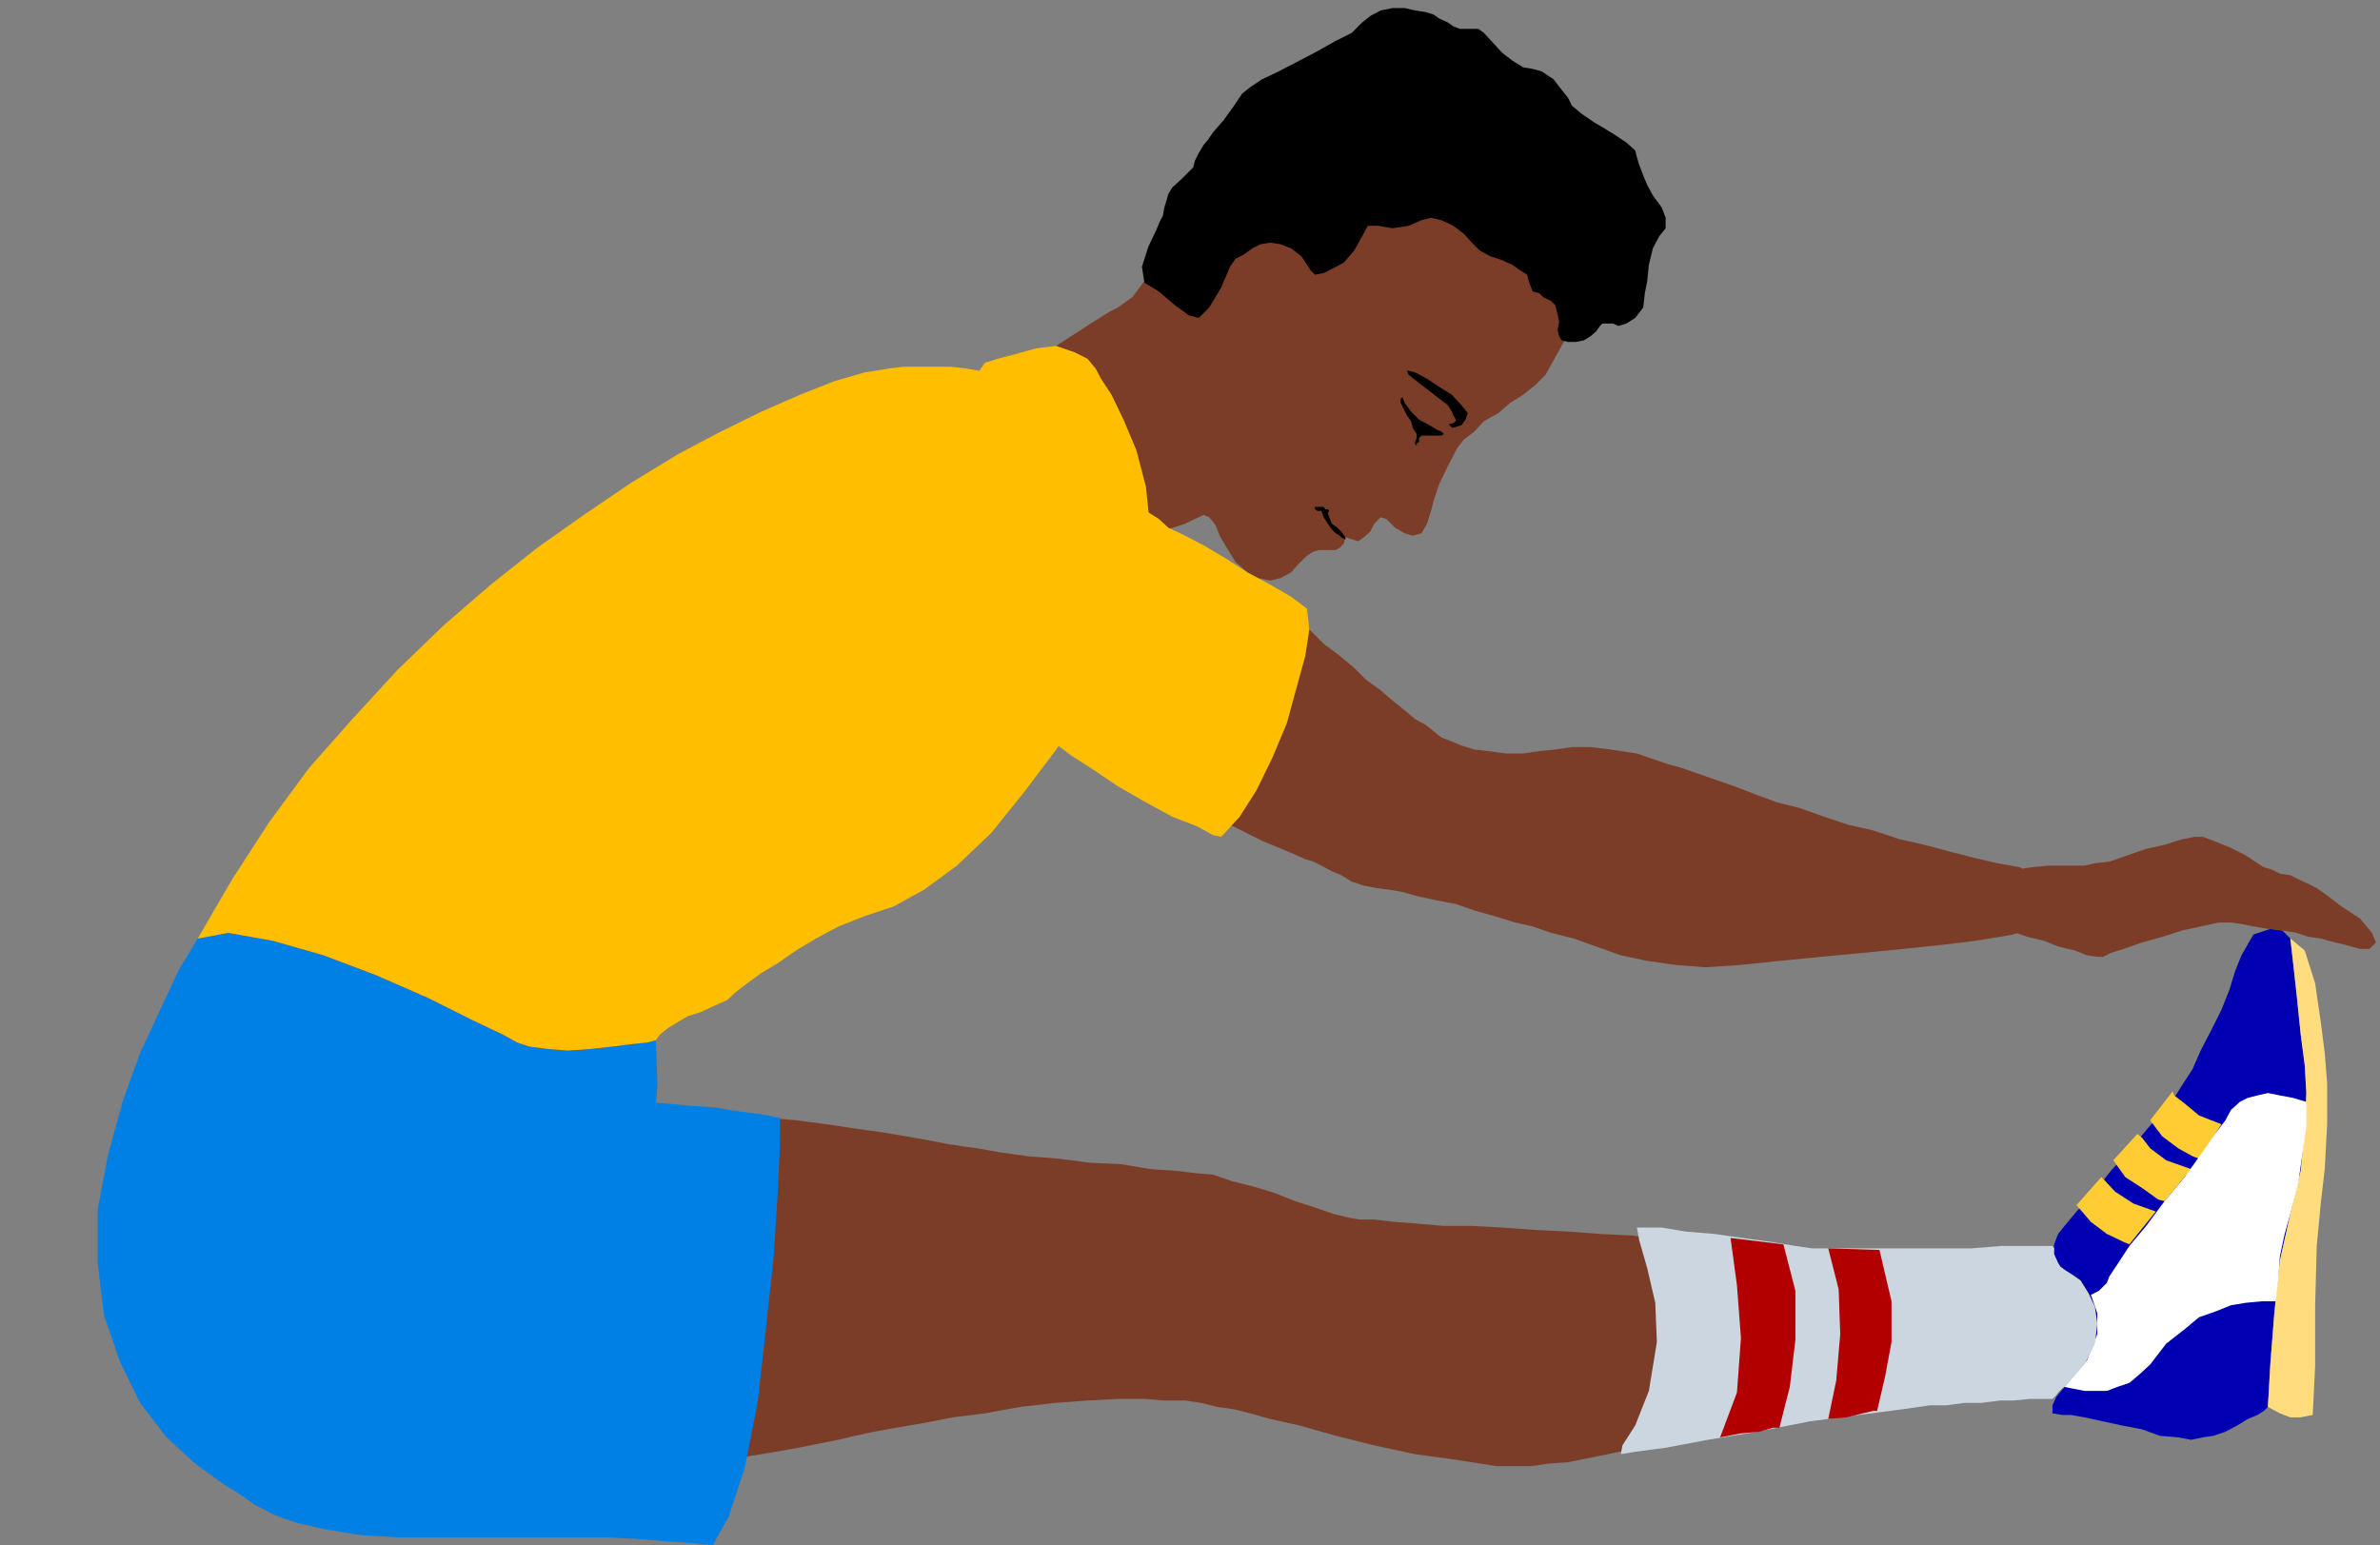 <?xml version="1.0" encoding="UTF-8" standalone="no"?>
<svg
   xmlns:ooo="http://xml.openoffice.org/svg/export"
   xmlns:dc="http://purl.org/dc/elements/1.1/"
   xmlns:cc="http://creativecommons.org/ns#"
   xmlns:rdf="http://www.w3.org/1999/02/22-rdf-syntax-ns#"
   xmlns:svg="http://www.w3.org/2000/svg"
   xmlns="http://www.w3.org/2000/svg"
   xmlns:sodipodi="http://sodipodi.sourceforge.net/DTD/sodipodi-0.dtd"
   xmlns:inkscape="http://www.inkscape.org/namespaces/inkscape"
   version="1.2"
   width="29.72mm"
   height="19.3mm"
   viewBox="0 0 2972 1930"
   preserveAspectRatio="xMidYMid"
   xml:space="preserve"
   id="svg141"
   sodipodi:docname="stretch3.svg"
   style="fill-rule:evenodd;stroke-width:28.222;stroke-linejoin:round"
   inkscape:version="0.92.5 (2060ec1f9f, 2020-04-08)"><rect x="0" y="0" width="2972" height="1930" fill="#808080" stroke="none"/><sodipodi:namedview
   pagecolor="#ffffff"
   bordercolor="#666666"
   borderopacity="1"
   objecttolerance="10"
   gridtolerance="10"
   guidetolerance="10"
   inkscape:pageopacity="0"
   inkscape:pageshadow="2"
   inkscape:window-width="664"
   inkscape:window-height="487"
   id="namedview143"
   showgrid="false"
   inkscape:zoom="0.2102413"
   inkscape:cx="56.16378"
   inkscape:cy="36.472439"
   inkscape:window-x="0"
   inkscape:window-y="0"
   inkscape:window-maximized="0"
   inkscape:current-layer="svg141" />
 <defs
   class="ClipPathGroup"
   id="defs8">
  <clipPath
   id="presentation_clip_path"
   clipPathUnits="userSpaceOnUse">
   <rect
   x="0"
   y="0"
   width="21000"
   height="29700"
   id="rect2" />
  </clipPath>
  <clipPath
   id="presentation_clip_path_shrink"
   clipPathUnits="userSpaceOnUse">
   <rect
   x="21"
   y="29"
   width="20958"
   height="29641"
   id="rect5" />
  </clipPath>
 </defs>
 <defs
   class="TextShapeIndex"
   id="defs12">
  <g
   ooo:slide="id1"
   ooo:id-list="id3"
   id="g10" />
 </defs>
 <defs
   class="EmbeddedBulletChars"
   id="defs44">
  <g
   id="bullet-char-template-57356"
   transform="matrix(4.8828125e-4,0,0,-4.8828125e-4,0,0)">
   <path
   d="M 580,1141 1163,571 580,0 -4,571 Z"
   id="path14"
   inkscape:connector-curvature="0" />
  </g>
  <g
   id="bullet-char-template-57354"
   transform="matrix(4.8828125e-4,0,0,-4.8828125e-4,0,0)">
   <path
   d="M 8,1128 H 1137 V 0 H 8 Z"
   id="path17"
   inkscape:connector-curvature="0" />
  </g>
  <g
   id="bullet-char-template-10146"
   transform="matrix(4.8828125e-4,0,0,-4.8828125e-4,0,0)">
   <path
   d="M 174,0 602,739 174,1481 1456,739 Z M 1358,739 309,1346 659,739 Z"
   id="path20"
   inkscape:connector-curvature="0" />
  </g>
  <g
   id="bullet-char-template-10132"
   transform="matrix(4.8828125e-4,0,0,-4.8828125e-4,0,0)">
   <path
   d="M 2015,739 1276,0 H 717 l 543,543 H 174 v 393 h 1086 l -543,545 h 557 z"
   id="path23"
   inkscape:connector-curvature="0" />
  </g>
  <g
   id="bullet-char-template-10007"
   transform="matrix(4.8828125e-4,0,0,-4.8828125e-4,0,0)">
   <path
   d="m 0,-2 c -7,16 -16,29 -25,39 l 381,530 c -94,256 -141,385 -141,387 0,25 13,38 40,38 9,0 21,-2 34,-5 21,4 42,12 65,25 l 27,-13 111,-251 280,301 64,-25 24,25 c 21,-10 41,-24 62,-43 C 886,937 835,863 770,784 769,783 710,716 594,584 L 774,223 c 0,-27 -21,-55 -63,-84 l 16,-20 C 717,90 699,76 672,76 641,76 570,178 457,381 L 164,-76 c -22,-34 -53,-51 -92,-51 -42,0 -63,17 -64,51 -7,9 -10,24 -10,44 0,9 1,19 2,30 z"
   id="path26"
   inkscape:connector-curvature="0" />
  </g>
  <g
   id="bullet-char-template-10004"
   transform="matrix(4.8828125e-4,0,0,-4.8828125e-4,0,0)">
   <path
   d="M 285,-33 C 182,-33 111,30 74,156 52,228 41,333 41,471 c 0,78 14,145 41,201 34,71 87,106 158,106 53,0 88,-31 106,-94 l 23,-176 c 8,-64 28,-97 59,-98 l 735,706 c 11,11 33,17 66,17 42,0 63,-15 63,-46 V 965 c 0,-36 -10,-64 -30,-84 L 442,47 C 390,-6 338,-33 285,-33 Z"
   id="path29"
   inkscape:connector-curvature="0" />
  </g>
  <g
   id="bullet-char-template-9679"
   transform="matrix(4.8828125e-4,0,0,-4.8828125e-4,0,0)">
   <path
   d="M 813,0 C 632,0 489,54 383,161 276,268 223,411 223,592 c 0,181 53,324 160,431 106,107 249,161 430,161 179,0 323,-54 432,-161 108,-107 162,-251 162,-431 0,-180 -54,-324 -162,-431 C 1136,54 992,0 813,0 Z"
   id="path32"
   inkscape:connector-curvature="0" />
  </g>
  <g
   id="bullet-char-template-8226"
   transform="matrix(4.8828125e-4,0,0,-4.8828125e-4,0,0)">
   <path
   d="m 346,457 c -73,0 -137,26 -191,78 -54,51 -81,114 -81,188 0,73 27,136 81,188 54,52 118,78 191,78 73,0 134,-26 185,-79 51,-51 77,-114 77,-187 0,-75 -25,-137 -76,-188 -50,-52 -112,-78 -186,-78 z"
   id="path35"
   inkscape:connector-curvature="0" />
  </g>
  <g
   id="bullet-char-template-8211"
   transform="matrix(4.8828125e-4,0,0,-4.8828125e-4,0,0)">
   <path
   d="M -4,459 H 1135 V 606 H -4 Z"
   id="path38"
   inkscape:connector-curvature="0" />
  </g>
  <g
   id="bullet-char-template-61548"
   transform="matrix(4.8828125e-4,0,0,-4.8828125e-4,0,0)">
   <path
   d="m 173,740 c 0,163 58,303 173,419 116,115 255,173 419,173 163,0 302,-58 418,-173 116,-116 174,-256 174,-419 0,-163 -58,-303 -174,-418 C 1067,206 928,148 765,148 601,148 462,206 346,322 231,437 173,577 173,740 Z"
   id="path41"
   inkscape:connector-curvature="0" />
  </g>
 </defs>
 <g
   id="g49"
   transform="translate(-9014,-13885)">
  <g
   id="id2"
   class="Master_Slide">
   <g
   id="bg-id2"
   class="Background" />
   <g
   id="bo-id2"
   class="BackgroundObjects" />
  </g>
 </g>
 <g
   class="SlideGroup"
   id="g139"
   transform="translate(-9014,-13885)">
  <g
   id="g137">
   <g
   id="container-id1">
    <g
   id="id1"
   class="Slide"
   clip-path="url(#presentation_clip_path)">
     <g
   class="Page"
   id="g133">
      <g
   class="Graphic"
   id="g131">
       <g
   id="id3">
        <rect
   class="BoundingBox"
   x="9014"
   y="13885"
   width="2972"
   height="1930"
   id="rect51"
   style="fill:none;stroke:none" />
        <defs
   id="defs56">
         <clipPath
   id="clip_path_1"
   clipPathUnits="userSpaceOnUse">
          <path
   d="m 9014,13885 h 2971 v 1929 H 9014 Z"
   id="path53"
   inkscape:connector-curvature="0" />
         </clipPath>
        </defs>
        <g
   clip-path="url(#clip_path_1)"
   id="g128">
         <path
   d="m 10967,14114 15,56 5,63 -13,66 -30,54 -13,13 -15,12 -16,10 -15,13 -18,10 -12,13 -13,10 -8,10 -12,23 -11,23 -7,21 -3,12 -5,16 -7,12 -11,3 -10,-3 -12,-7 -11,-11 -7,-2 -8,8 -5,10 -8,7 -7,5 -16,-5 -2,8 -5,5 -5,3 h -10 -11 l -7,2 -8,5 -5,5 -8,8 -7,8 -13,7 -13,3 -15,-3 -13,-7 -15,-13 -13,-21 -7,-12 -5,-13 -8,-10 -7,-3 -23,11 -31,10 -35,12 -36,8 -38,5 -36,3 -35,-3 -28,-10 -23,-15 -18,-21 -10,-25 -8,-26 v -25 l 3,-25 10,-21 15,-15 20,-15 26,-18 30,-18 28,-20 28,-18 23,-15 21,-13 10,-5 18,-13 15,-20 18,-23 15,-25 13,-26 12,-25 8,-26 8,-17 10,-18 15,-23 25,-23 28,-20 33,-21 33,-18 33,-10 34,-5 h 40 l 36,5 33,8 28,13 28,20 25,28 23,38 z"
   id="path58"
   inkscape:connector-curvature="0"
   style="fill:#7c3d28;stroke:none" />
         <path
   d="m 10331,14483 10,7 10,5 h 13 l 10,-5 10,-10 5,-10 v -13 l -5,-13 -10,-7 -10,-5 h -13 l -12,5 -11,10 -2,10 v 13 z"
   id="path60"
   inkscape:connector-curvature="0"
   style="fill:#7c3d28;stroke:none" />
         <path
   d="m 10626,14104 10,7 10,5 h 13 l 10,-5 10,-10 3,-10 v -13 l -5,-12 -10,-8 -11,-5 h -12 l -11,5 -10,10 -2,10 v 13 z"
   id="path62"
   inkscape:connector-curvature="0"
   style="fill:#7c3d28;stroke:none" />
         <path
   d="m 10829,14419 10,-3 5,-7 3,-8 -8,-10 -12,-13 -16,-10 -15,-10 -15,-8 -8,-2 h -2 l 2,5 10,8 13,10 13,10 13,10 5,8 2,5 3,5 v 2 l -5,3 h -3 v 2 l 3,3 z"
   id="path64"
   inkscape:connector-curvature="0"
   style="fill:#000000;stroke:none" />
         <path
   d="m 10794,14429 h 5 2 5 3 5 l 3,-2 -3,-3 -5,-2 -10,-6 -13,-7 -10,-10 -8,-11 -2,-5 v -2 l -3,2 v 5 l 3,6 5,10 5,7 2,8 3,5 2,3 v 5 l -2,5 v 2 l 2,3 v 0 -3 l 3,-2 v -3 -2 l 3,-3 v 0 h 2 z"
   id="path66"
   inkscape:connector-curvature="0"
   style="fill:#000000;stroke:none" />
         <path
   d="m 10694,14556 -5,-7 -5,-5 -7,-5 -5,-13 2,-3 v 0 l -2,-2 h -3 l -2,-3 h -3 -3 -2 -3 v 3 l 3,2 h 5 l 3,8 5,8 5,7 5,5 5,3 2,2 5,3 v 2 -2 0 0 z"
   id="path68"
   inkscape:connector-curvature="0"
   style="fill:#000000;stroke:none" />
         <path
   d="m 10631,14111 10,5 h 13 l 10,-2 10,-8 8,-10 v -13 l -3,-12 -7,-11 -11,-5 h -12 l -13,3 -10,8 -5,10 -3,12 5,13 z"
   id="path70"
   inkscape:connector-curvature="0"
   style="fill:#000000;stroke:none" />
         <path
   d="m 10651,14223 5,5 11,-2 10,-5 15,-8 13,-15 10,-18 7,-13 h 13 l 18,3 20,-3 16,-7 12,-3 13,3 15,7 13,10 10,11 10,10 13,7 15,5 13,6 10,7 8,5 2,8 3,8 2,5 8,2 5,5 10,5 5,5 3,11 2,10 -2,10 2,8 3,5 8,2 h 10 l 10,-2 8,-5 7,-6 5,-7 3,-3 h 5 8 l 7,3 10,-3 11,-7 10,-13 2,-18 3,-15 2,-20 5,-21 8,-15 8,-10 v -13 l -5,-13 -11,-15 -7,-13 -5,-12 -5,-13 -3,-10 -2,-8 -11,-10 -15,-10 -13,-8 -12,-7 -16,-11 -12,-10 -5,-10 -8,-10 -10,-13 -15,-10 -11,-3 -12,-2 -13,-8 -13,-10 -12,-13 -11,-12 -7,-5 h -10 -8 -5 l -8,-3 -7,-5 -11,-5 -7,-5 -10,-3 -13,-2 -13,-3 h -15 l -15,3 -13,7 -10,8 -13,13 -20,10 -23,13 -23,12 -25,13 -21,10 -15,10 -10,8 -10,15 -13,18 -13,15 -7,10 -5,6 -6,10 -5,10 -2,8 -5,5 -10,10 -11,10 -5,8 -2,7 -3,10 -2,11 -3,5 -5,12 -10,21 -8,25 3,20 18,11 20,17 18,13 12,3 13,-13 15,-25 11,-26 7,-10 10,-5 11,-8 10,-5 12,-2 13,2 13,5 13,10 z"
   id="path72"
   inkscape:connector-curvature="0"
   style="fill:#000000;stroke:none" />
         <path
   d="m 9327,15723 25,13 31,10 30,5 33,6 h 33 l 31,-3 25,-5 21,-10 17,-16 23,-15 23,-20 23,-20 23,-21 20,-20 18,-18 13,-18 20,-40 20,-46 18,-51 18,-51 13,-48 10,-43 5,-36 2,-23 v -33 -25 l 3,-16 8,-10 10,-8 20,-12 26,-15 28,-18 30,-21 25,-20 23,-20 16,-18 7,-10 8,-5 10,-5 15,-3 h 10 11 10 l 12,-3 h 13 l 13,-5 10,-2 10,-8 13,-7 15,-13 21,-15 22,-16 21,-20 20,-20 20,-21 16,-23 15,-28 18,-33 23,-40 23,-41 22,-41 23,-38 18,-33 13,-25 18,-46 7,-46 -10,-46 -33,-38 -31,-18 -35,-15 -43,-12 -46,-8 -46,-3 h -46 l -43,3 -38,8 -43,12 -46,18 -46,20 -51,26 -50,28 -51,30 -51,33 -53,38 -51,41 -51,41 -48,46 -46,45 -46,49 -41,48 -38,51 -35,53 -26,46 -41,79 -43,104 -35,117 -21,125 8,119 43,107 z"
   id="path74"
   inkscape:connector-curvature="0"
   style="fill:#7c3d28;stroke:none" />
         <path
   d="m 9411,15589 12,5 h 13 l 10,-5 8,-10 5,-13 v -13 l -5,-10 -10,-8 -13,-5 h -13 l -10,5 -8,10 -5,13 v 10 l 5,11 z"
   id="path76"
   inkscape:connector-curvature="0"
   style="fill:#7c3d28;stroke:none" />
         <path
   d="m 10158,14587 13,5 h 10 l 13,-5 7,-10 5,-13 v -13 l -5,-10 -10,-8 -13,-5 h -12 l -10,5 -11,11 -2,12 v 13 l 5,10 z"
   id="path78"
   inkscape:connector-curvature="0"
   style="fill:#7c3d28;stroke:none" />
         <path
   d="m 10339,14493 12,2 h 13 l 10,-5 8,-10 5,-13 v -10 l -5,-13 -10,-7 -13,-5 h -13 l -10,5 -8,10 -5,13 v 12 l 5,11 z"
   id="path80"
   inkscape:connector-curvature="0"
   style="fill:#7c3d28;stroke:none" />
         <path
   d="m 9833,15184 -11,3 -20,2 -23,3 -28,3 -28,2 -25,-2 -23,-3 -15,-5 -18,-10 -38,-18 -56,-28 -64,-28 -66,-25 -63,-18 -56,-10 -38,7 -23,38 -23,49 -26,56 -22,61 -18,66 -13,68 v 67 l 8,66 20,58 25,51 33,43 36,33 36,26 33,20 30,13 23,5 64,5 61,-10 56,-18 48,-28 43,-33 38,-38 28,-41 23,-41 10,-25 18,-38 15,-43 18,-54 15,-56 13,-58 5,-59 z"
   id="path82"
   inkscape:connector-curvature="0"
   style="fill:#007fe5;stroke:none" />
         <path
   d="m 9833,15184 -11,3 -20,2 -23,3 -28,3 -28,2 -25,-2 -23,-3 -15,-5 -18,-10 -38,-18 -56,-28 -64,-28 -66,-25 -63,-18 -56,-10 -38,7 43,-74 46,-71 50,-68 54,-61 56,-61 58,-56 59,-51 58,-46 61,-43 56,-38 59,-36 53,-28 51,-25 48,-21 43,-17 38,-11 13,-2 18,-3 18,-2 h 20 18 20 l 18,2 18,3 7,-10 16,-5 23,-6 25,-7 25,-3 23,8 16,8 10,12 7,13 13,20 15,31 16,38 12,46 5,48 -2,53 -18,54 -25,56 -33,58 -39,59 -40,53 -41,51 -43,41 -41,30 -38,21 -36,12 -33,13 -28,15 -25,15 -23,16 -20,12 -18,13 -13,10 -12,11 -16,7 -17,8 -16,5 -12,7 -13,8 -10,8 z"
   id="path84"
   inkscape:connector-curvature="0"
   style="fill:#ffbf00;stroke:none" />
         <path
   d="m 9276,15584 7,43 18,38 28,33 33,25 38,21 41,15 41,8 h 40 l 28,-3 39,-7 48,-8 53,-10 54,-8 50,-8 44,-7 30,-3 28,-2 28,-3 28,-5 31,-5 28,-5 25,-5 25,-5 21,-5 23,-5 28,-5 35,-6 36,-7 40,-5 44,-8 43,-5 41,-3 38,-2 h 33 l 25,2 h 26 l 20,3 20,5 21,3 20,5 25,7 36,8 46,13 48,12 51,11 51,7 51,8 h 43 l 20,-3 26,-2 25,-5 25,-5 28,-6 28,-7 28,-8 31,-7 28,-8 28,-8 28,-7 25,-8 26,-5 25,-5 20,-5 21,-3 38,-5 41,-5 43,-5 38,-5 35,-3 31,-5 25,-2 13,-3 26,-10 25,-13 20,-12 18,-16 15,-15 13,-15 5,-10 3,-8 -3,-5 -7,-8 -13,-7 -15,-8 -16,-5 -18,-5 -17,-5 h -16 -25 -41 l -56,2 h -61 l -66,3 h -58 l -54,-3 -35,-2 -28,-5 -31,-3 -35,-5 -38,-2 -41,-6 -41,-2 -40,-3 -41,-2 -41,-3 -38,-2 h -35 l -34,-3 -27,-2 -26,-3 h -18 l -12,-2 -21,-5 -23,-8 -25,-8 -25,-10 -26,-8 -28,-7 -23,-8 -23,-2 -25,-3 -31,-2 -35,-6 -41,-2 -38,-5 -38,-3 -36,-5 -28,-5 -15,-2 -20,-3 -26,-5 -28,-5 -30,-5 -36,-5 -33,-5 -38,-5 -36,-3 -35,-5 -36,-5 -33,-3 -30,-2 -28,-3 h -23 -20 l -74,5 -66,8 -59,10 -53,13 -46,15 -41,15 -35,18 -28,20 -26,23 -20,23 -15,26 -13,25 -8,28 -5,31 -2,30 z"
   id="path86"
   inkscape:connector-curvature="0"
   style="fill:#7c3d28;stroke:none" />
         <path
   d="m 9459,15561 -5,-13 -8,-10 -10,-8 h -13 l -12,3 -8,7 -8,11 v 12 l 3,13 8,10 10,5 12,3 13,-3 10,-7 5,-11 z"
   id="path88"
   inkscape:connector-curvature="0"
   style="fill:#7c3d28;stroke:none" />
         <path
   d="m 11653,15505 -5,-13 -8,-10 -10,-8 h -13 l -12,3 -11,7 -5,11 -2,12 5,13 8,10 10,5 12,3 13,-3 10,-7 5,-11 z"
   id="path90"
   inkscape:connector-curvature="0"
   style="fill:#7c3d28;stroke:none" />
         <path
   d="m 9294,15731 17,18 21,15 25,13 28,10 36,8 43,7 48,3 h 56 59 53 48 46 l 38,2 36,3 30,2 26,3 20,-36 20,-61 16,-81 10,-89 10,-92 5,-78 3,-64 v -33 l -26,-5 -25,-3 -31,-5 -30,-2 -31,-3 -35,-2 -36,-3 h -33 -38 -36 l -35,3 -36,5 -33,5 -33,7 -30,11 -31,10 -58,28 -56,38 -51,46 -41,53 -25,61 -8,64 18,71 z"
   id="path92"
   inkscape:connector-curvature="0"
   style="fill:#007fe5;stroke:none" />
         <path
   d="m 11546,15523 8,12 15,16 20,15 26,13 15,10 15,7 16,10 15,8 18,8 17,5 18,5 h 21 28 20 l 10,-5 5,-15 v -16 -17 l 3,-28 7,-34 16,-53 15,-71 15,-76 5,-72 v -63 l -2,-61 -5,-46 -16,-18 -10,8 -15,18 -15,25 -16,31 -15,30 -15,33 -13,26 -8,17 -25,33 -33,36 -36,41 -33,40 -30,39 -23,35 -15,31 z"
   id="path94"
   inkscape:connector-curvature="0"
   style="fill:#7c3d28;stroke:none" />
         <path
   d="m 11650,15497 -5,-13 -10,-7 -13,-3 h -12 l -10,5 -8,11 -3,12 v 13 l 5,10 11,8 10,5 13,-3 12,-5 8,-7 2,-13 z"
   id="path96"
   inkscape:connector-curvature="0"
   style="fill:#7c3d28;stroke:none" />
         <path
   d="m 11592,15617 -10,12 -5,11 v 10 l 12,2 h 11 l 17,3 23,5 23,5 26,5 22,8 23,2 16,3 15,-3 13,-2 15,-5 15,-8 13,-8 12,-5 8,-5 5,-5 3,-53 5,-64 7,-66 13,-58 13,-54 5,-51 2,-46 -2,-35 -5,-38 -5,-49 -5,-45 -3,-26 -10,-10 -15,-2 -21,7 -15,26 -8,20 -7,23 -10,25 -13,26 -13,25 -10,23 -13,20 -10,16 -12,15 -21,23 -23,28 -23,25 -22,28 -21,23 -15,18 -8,10 -5,13 v 12 l 5,13 10,8 8,5 10,7 10,16 8,17 3,21 -3,25 -13,26 z"
   id="path98"
   inkscape:connector-curvature="0"
   style="fill:#0000b2;stroke:none" />
         <path
   d="m 11874,15057 3,26 5,45 5,49 5,38 2,35 -2,46 -5,51 -13,54 -13,58 -7,66 -5,64 -3,53 15,8 13,5 h 13 l 15,-3 3,-61 v -76 l 2,-74 5,-53 5,-43 3,-56 v -51 l -3,-38 -5,-39 -7,-48 -13,-41 z"
   id="path100"
   inkscape:connector-curvature="0"
   style="fill:#ffdd7f;stroke:none" />
         <path
   d="m 11673,15439 -7,-3 -21,-10 -20,-15 -18,-21 31,-35 5,5 12,13 23,15 28,10 z"
   id="path102"
   inkscape:connector-curvature="0"
   style="fill:#ffcc33;stroke:none" />
         <path
   d="m 11717,15385 -8,-2 -18,-13 -23,-15 -15,-21 30,-33 6,5 10,13 20,15 31,11 z"
   id="path104"
   inkscape:connector-curvature="0"
   style="fill:#ffcc33;stroke:none" />
         <path
   d="m 11760,15332 -8,-3 -18,-10 -20,-15 -15,-20 28,-36 2,5 13,10 18,15 28,11 z"
   id="path106"
   inkscape:connector-curvature="0"
   style="fill:#ffcc33;stroke:none" />
         <path
   d="m 11648,15479 10,-15 15,-23 21,-25 23,-31 25,-30 20,-28 18,-26 13,-17 7,-13 11,-10 10,-5 12,-3 13,-3 15,3 16,3 17,5 v 30 l -5,36 -5,35 -10,39 -7,25 -6,28 -2,28 -3,28 h -17 l -21,2 -18,3 -20,8 -20,7 -18,15 -23,18 -20,26 -13,12 -13,11 -15,5 -13,5 h -15 -13 l -15,-3 -10,-2 28,-33 13,-33 v -26 l -8,-23 10,-5 5,-5 5,-5 z"
   id="path108"
   inkscape:connector-curvature="0"
   style="fill:#ffffff;stroke:none" />
         <path
   d="m 11577,15632 5,-5 2,-3 5,-5 3,-2 25,-28 13,-26 3,-25 -3,-21 -8,-17 -10,-16 -10,-7 -8,-5 -7,-5 -3,-5 -5,-11 v -7 l -2,-3 h -8 -8 -7 -8 -33 l -38,3 h -38 -41 -38 -33 -28 -20 l -21,-3 -30,-5 -36,-5 -35,-5 -36,-3 -30,-5 h -21 -10 l 3,16 10,35 10,43 2,49 -10,61 -17,43 -16,25 -2,11 18,-3 38,-5 53,-10 61,-10 66,-13 61,-8 54,-7 35,-5 h 20 l 23,-3 h 21 l 23,-3 h 17 l 21,-2 h 15 15 z"
   id="path110"
   inkscape:connector-curvature="0"
   style="fill:#ccd6e0;stroke:none" />
         <path
   d="m 11175,15431 8,59 5,66 -5,68 -21,56 26,-5 23,-2 17,-5 h 8 l 13,-51 7,-59 v -61 l -15,-58 z"
   id="path112"
   inkscape:connector-curvature="0"
   style="fill:#b20000;stroke:none" />
         <path
   d="m 11297,15444 13,51 2,56 -5,58 -10,48 23,-2 20,-5 13,-3 h 5 l 10,-43 8,-43 v -51 l -15,-64 z"
   id="path114"
   inkscape:connector-curvature="0"
   style="fill:#b20000;stroke:none" />
         <path
   d="m 11490,15001 -2,16 5,10 10,10 15,8 13,5 15,5 21,5 17,7 21,5 15,6 13,2 h 7 l 10,-5 16,-5 23,-8 25,-7 25,-8 23,-5 23,-5 h 15 l 13,2 15,3 18,3 18,2 18,3 15,5 15,2 10,3 21,5 18,5 h 12 l 8,-8 -5,-12 -15,-18 -23,-15 -21,-16 -10,-7 -10,-5 -13,-6 -10,-5 -13,-2 -10,-5 -10,-3 -8,-5 -15,-10 -20,-10 -20,-8 -13,-5 h -10 l -16,3 -22,7 -23,5 -23,8 -23,8 -18,2 -13,3 h -10 -18 -17 l -21,2 -20,3 -18,7 -13,11 z"
   id="path116"
   inkscape:connector-curvature="0"
   style="fill:#7c3d28;stroke:none" />
         <path
   d="m 11567,15022 2,-13 -5,-10 -8,-10 -10,-8 h -13 l -12,2 -10,8 -6,13 v 10 l 3,13 8,7 10,8 h 13 l 12,-3 10,-7 z"
   id="path118"
   inkscape:connector-curvature="0"
   style="fill:#7c3d28;stroke:none" />
         <path
   d="m 10036,14460 -13,30 -7,31 v 33 l 10,33 18,33 30,33 43,30 59,31 25,10 23,13 23,10 23,13 20,10 18,10 15,10 16,8 22,13 36,20 46,25 53,28 48,28 46,23 36,15 18,8 10,3 10,5 13,7 12,5 13,8 15,5 16,3 15,2 18,3 17,5 23,5 26,5 23,8 25,7 26,8 22,5 23,8 28,7 28,10 31,11 33,7 35,5 38,3 44,-3 48,-5 51,-5 53,-5 51,-5 48,-5 41,-5 31,-5 17,-3 33,-13 16,-28 -10,-25 -31,-18 -28,-5 -30,-7 -31,-8 -30,-8 -31,-7 -33,-11 -31,-7 -30,-10 -31,-11 -28,-7 -27,-10 -26,-10 -23,-8 -23,-8 -20,-7 -18,-5 -38,-13 -33,-5 -25,-3 h -23 l -21,3 -20,2 -20,3 h -21 l -23,-3 -17,-2 -16,-5 -12,-5 -13,-5 -10,-8 -10,-8 -13,-7 -13,-11 -15,-12 -15,-13 -18,-13 -15,-15 -18,-15 -20,-15 -18,-18 -28,-23 -36,-20 -35,-23 -39,-18 -33,-18 -30,-15 -23,-10 -13,-11 -7,-10 -8,-10 -10,-15 -10,-13 -16,-15 -15,-15 -18,-13 -20,-13 -46,-20 -43,-15 -38,-8 h -36 l -33,8 -30,12 -26,23 z"
   id="path120"
   inkscape:connector-curvature="0"
   style="fill:#7c3d28;stroke:none" />
         <path
   d="m 11564,15027 3,-13 v -13 l -6,-10 -10,-8 -12,-2 h -13 l -10,5 -8,10 -5,13 2,10 6,10 10,8 12,2 h 13 l 10,-5 z"
   id="path122"
   inkscape:connector-curvature="0"
   style="fill:#7c3d28;stroke:none" />
         <path
   d="m 10204,14574 5,-13 -3,-12 -5,-10 -10,-8 -13,-3 h -12 l -10,5 -8,11 -3,12 v 13 l 5,10 11,8 12,2 h 13 l 10,-5 z"
   id="path124"
   inkscape:connector-curvature="0"
   style="fill:#7c3d28;stroke:none" />
         <path
   d="m 10646,14645 -20,-15 -26,-15 -28,-15 -28,-18 -27,-16 -23,-12 -21,-10 -12,-11 -16,-10 -23,-20 -28,-23 -33,-28 -33,-25 -35,-23 -28,-18 -26,-8 -20,-2 -23,-3 -20,-2 h -23 l -23,2 -25,10 -26,13 -25,20 -26,26 -17,28 -13,30 -5,33 v 33 l 7,31 18,31 26,27 33,26 40,25 41,23 46,21 40,17 36,18 31,15 20,13 20,15 28,18 31,21 35,20 33,18 31,12 20,11 10,2 23,-25 21,-33 20,-41 18,-43 12,-44 11,-40 5,-33 z"
   id="path126"
   inkscape:connector-curvature="0"
   style="fill:#ffbf00;stroke:none" />
        </g>
       </g>
      </g>
     </g>
    </g>
   </g>
  </g>
 </g>
</svg>